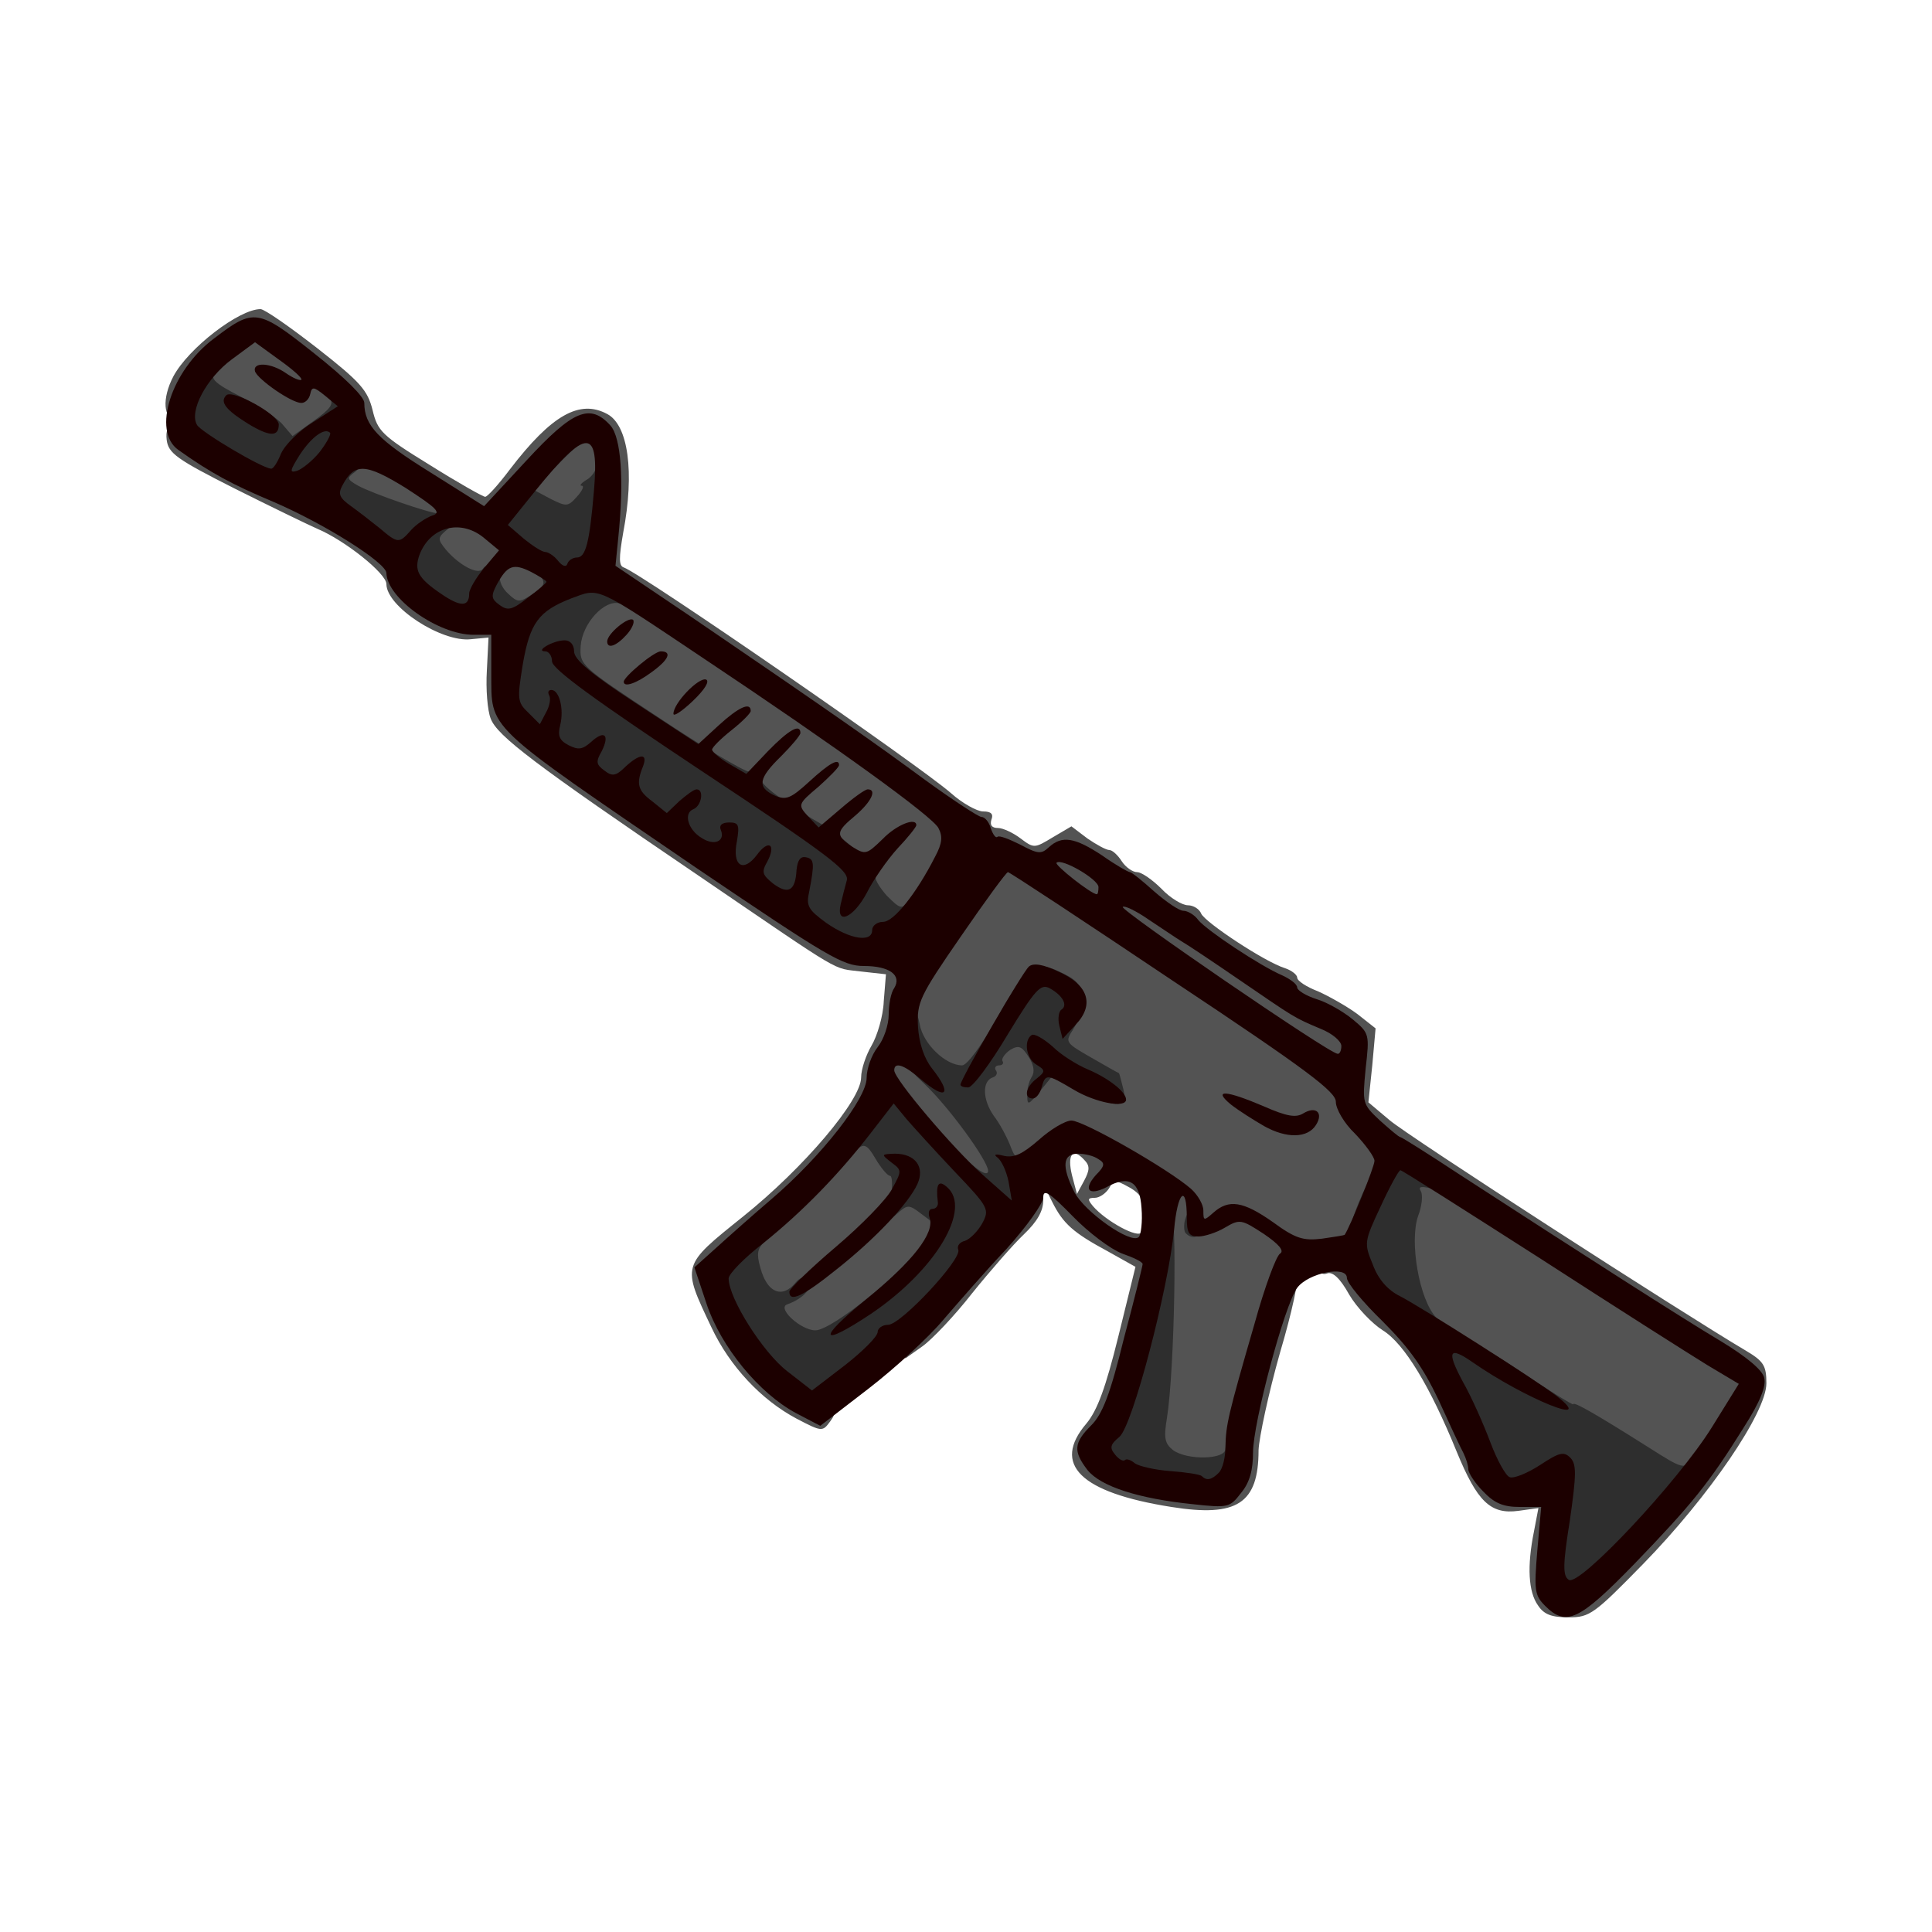 <?xml version="1.0" encoding="utf-8"?>
<!DOCTYPE svg PUBLIC "-//W3C//DTD SVG 1.0//EN" "http://www.w3.org/TR/2001/REC-SVG-20010904/DTD/svg10.dtd">
<svg version="1.0" xmlns="http://www.w3.org/2000/svg" width="50px" height="50px" viewBox="0 0 350 350" preserveAspectRatio="xMidYMid meet">
 <g fill="#535353">
  <path d="M278.6 290.8 c-1.7 -2.4 -2 -7 -0.7 -13.4 l0.8 -4.2 -3.6 0.5 c-5.1 0.7 -7.5 -1.7 -11.2 -10.7 -4.8 -11.8 -9.5 -19.6 -13.4 -22 -1.9 -1.2 -4.7 -4.1 -6.1 -6.5 -1.6 -2.9 -3 -4.2 -4 -3.8 -0.8 0.3 -1.4 -0.1 -1.4 -1.1 0 -0.9 -0.5 -1.6 -1.1 -1.6 -1.5 0 -4.1 2.8 -3 3.2 0.5 0.2 -0.8 6.4 -3 13.8 -2.1 7.4 -3.8 15.4 -3.9 17.7 0 9.7 -3.9 12.2 -15.8 10.3 -16.5 -2.6 -21.7 -7.7 -15.4 -15.1 2 -2.4 3.5 -6.5 5.8 -15.8 l3.1 -12.6 -5 -2.8 c-6.3 -3.4 -8.1 -5 -10.1 -9 l-1.6 -3.2 0 2.9 c0 2 -1.1 3.9 -3.5 6.2 -1.9 1.8 -6.1 6.6 -9.4 10.7 -3.2 4.1 -7.3 8.4 -9 9.6 l-3.1 2.2 0 -2.6 c0 -3.3 12.3 -18.5 15.1 -18.5 1 0 1.9 -0.7 1.9 -1.5 0 -2.2 4.1 -7.5 5.7 -7.5 0.7 0 1.3 -0.7 1.3 -1.5 0 -0.8 0.5 -1.5 1 -1.5 0.6 0 1 -0.5 1 -1.2 0 -0.9 -0.3 -0.9 -1.2 0 -0.7 0.7 -2.5 1.2 -4 1.2 -1.8 0 -2.8 0.5 -2.8 1.5 0 2 -5.4 2 -8.5 -0.1 -1.4 -0.9 -4.8 -4.5 -7.6 -8.1 -4.6 -5.6 -5.3 -6.2 -6.4 -4.7 -1 1.4 -0.9 2 0.4 3.4 3.6 3.8 5.1 6.1 5.1 7.8 0 0.9 1.5 2.4 3.3 3.3 2.6 1.3 3.3 2.2 3.5 5.3 0.4 5.1 -2.3 9.1 -11.2 16.5 -7.1 5.8 -7.7 6.1 -12.9 6.1 -5.7 0 -8.7 -1.9 -8.7 -5.3 0 -0.9 -0.7 -1.7 -1.5 -1.7 -0.9 0 -2 -1.7 -2.7 -4.5 -1.1 -4 -1.3 -4.3 -2.9 -2.9 -1.4 1.3 -1.5 1.9 -0.2 5.8 1.8 5.5 9.2 13.9 15.3 17.4 4.5 2.6 4.7 2.9 3.4 4.7 -1.4 1.9 -1.5 1.9 -6.1 -0.5 -6.4 -3.4 -12.1 -9.5 -15.4 -16.5 -5.4 -11.4 -5.5 -11.1 5.7 -20.1 11.1 -8.9 21.4 -21.1 21.4 -25.2 0 -1.5 0.9 -4.1 1.9 -5.8 1 -1.7 2.1 -5.3 2.2 -8 l0.4 -4.9 -4.5 -0.5 c-5.4 -0.7 -2.5 1 -29.5 -17.4 -29.9 -20.3 -36.4 -25.3 -37.6 -28.4 -0.6 -1.5 -0.9 -5.4 -0.7 -8.7 l0.3 -6 -3.2 0.3 c-5.3 0.6 -15.3 -5.9 -15.3 -10 0 -1.9 -7.5 -7.9 -12.5 -10 -1.6 -0.7 -8.4 -4 -15 -7.3 -10.5 -5.3 -12 -6.4 -12.3 -8.8 -0.4 -3.3 1.6 -3.6 5.6 -0.9 1.5 1 4.1 2.7 5.7 3.8 1.7 1.1 6.6 3.5 11 5.4 9.3 3.9 20.4 10.9 20.5 12.8 0.1 4.2 9.3 11.2 14.9 11.2 2.2 0 2.2 0 0.4 -2.4 -1 -1.3 -3 -2.7 -4.5 -3 -3.3 -0.7 -7.8 -5.4 -7.8 -8.3 0 -1.7 -1 -2.5 -5.2 -3.9 -9.3 -3 -10.8 -4.1 -10.8 -7.8 0 -2.3 0.7 -3.8 2.1 -4.7 1.4 -1 1.8 -2 1.3 -3.2 -0.6 -1.6 -0.9 -1.6 -4 0.8 -4 3.1 -8.8 3.3 -11.2 0.4 -0.9 -1.1 -4.3 -3.4 -7.5 -5 -5.7 -2.9 -5.9 -3 -6.4 -1 -0.3 1.2 -1.4 2.1 -2.4 2.1 -2.3 0 -2.6 -3.8 -0.5 -7.8 2.7 -5.1 11.9 -12.2 15.8 -12.2 0.7 0 5.3 3.2 10.3 7.1 7.8 6.1 9.1 7.6 10 11.2 0.9 3.8 1.7 4.6 10.3 9.9 5.1 3.2 9.7 5.8 10.1 5.8 0.4 0 2.4 -2.2 4.5 -5 7.5 -9.8 12.6 -12.7 17.6 -10 3.8 2 5 10.5 2.9 21.5 -0.8 4.6 -0.8 6 0.1 6.3 3.2 1.1 53.6 35.9 59.3 40.9 2 1.8 4.7 3.3 5.8 3.3 1.5 0 1.9 0.5 1.5 1.5 -0.3 1 0.1 1.5 1.2 1.5 0.9 0 2.8 0.9 4.1 1.9 2.4 1.8 2.5 1.8 5.8 -0.2 l3.4 -2 2.9 2.2 c1.6 1.1 3.4 2.1 4 2.1 0.5 0 1.5 0.9 2.2 2 0.7 1.1 2 2 2.8 2 0.8 0 2.8 1.4 4.4 3 1.6 1.7 3.8 3 4.8 3 1 0 2.1 0.7 2.4 1.5 0.7 1.6 11.6 8.8 15.2 9.9 1.2 0.4 2.2 1.2 2.2 1.7 0 0.6 1.7 1.7 3.8 2.5 2 0.9 5.2 2.7 7.1 4.1 l3.3 2.6 -0.6 6.7 -0.7 6.7 3.8 3.2 c3.2 2.8 53.1 35 64.6 41.8 3.2 1.9 3.7 2.7 3.7 5.9 0 5.3 -10.4 20.5 -22.3 32.7 -8.9 9.1 -9.7 9.7 -13.5 9.7 -3.1 0 -4.5 -0.5 -5.6 -2.2z m15.4 -11.3 l9.3 -9.5 -4.9 -3.2 c-8.2 -5.2 -14.4 -8.8 -15.4 -8.8 -0.4 0 -5.5 -3.1 -11.2 -6.9 -5.6 -3.8 -10.4 -6.8 -10.6 -6.6 -0.3 0.2 4.6 11.5 6.9 15.7 0.5 1 0.9 2.3 0.9 3 0 2.2 5.3 6.8 7.9 6.8 4.7 0 5.3 1.1 5 9.1 -0.3 7.1 0.3 9.9 2 9.9 0.4 0 4.9 -4.3 10.1 -9.5z m-77.6 -12.5 c-3.2 -0.3 -6.5 -0.9 -7.3 -1.4 -1.4 -0.9 -1.3 -7 0.4 -26.6 0.4 -4.4 -0.2 -2.8 -2.9 7.3 -2.5 9.6 -4 13.3 -5.6 14.4 -2 1.4 -2 1.6 -0.4 3.4 2.9 3.2 17.6 6.5 20.3 4.5 1.1 -0.8 0 -1.2 -4.5 -1.6z m37 -38.2 c-0.3 -4.6 -0.1 -10.4 0.4 -13 0.7 -3.7 0.6 -4.8 -0.4 -5.2 -1 -0.4 -1.4 0.2 -1.4 1.8 0 1.3 -1.1 4.8 -2.5 7.8 -1.4 2.9 -2.5 6.2 -2.5 7.3 0 1.8 5.4 9.5 6.6 9.5 0.2 0 0.2 -3.7 -0.2 -8.2z m-43.4 -6.8 c0 -2 -0.5 -3 -1.5 -3 -0.8 0 -1.5 -0.6 -1.5 -1.3 0 -0.8 -1.2 -2 -2.6 -2.7 -2.3 -1.3 -2.7 -1.2 -3.5 0.3 -0.6 0.9 -1.7 1.7 -2.6 1.7 -1.3 0 -1.3 0.3 -0.3 1.5 2.3 2.7 8.3 6 8.8 4.7 0.5 -1.7 2.2 -1.5 2.2 0.3 0 0.8 0.2 1.5 0.5 1.5 0.3 0 0.5 -1.3 0.5 -3z m-13.6 -11.9 c-2.1 -2.3 -3.1 -0.9 -2.2 2.8 l0.9 3.4 1.3 -2.4 c1 -1.9 1.1 -2.7 0 -3.8z m-4.4 -27.6 c0.9 -1.1 0.7 -1.6 -0.9 -2.4 -2.7 -1.5 -2.9 -1.5 -4.6 1.9 -1.9 3.6 -1.9 4 0 4 0.9 0 1.9 0.8 2.2 1.7 0.5 1.4 0.8 1.2 1.4 -1.1 0.4 -1.5 1.3 -3.3 1.9 -4.1z m-18.5 -19.2 c3.1 -4.6 5.2 -8.3 4.7 -8.3 -0.5 0 -1.2 -0.9 -1.5 -2 -0.7 -2.7 -2.7 -2.5 -2.7 0.3 0 1.2 -1.7 5 -3.7 8.5 -3.3 5.5 -4 6.2 -6.8 6.2 -3.6 0 -8.5 -4.4 -8.5 -7.6 0 -1.1 -1.3 -2.7 -3 -3.7 -1.6 -1 -3 -2.2 -3 -2.8 0 -0.5 -0.9 -0.9 -1.9 -0.9 -1.1 0 -2.8 -1.1 -3.9 -2.5 -1.1 -1.4 -2.6 -2.5 -3.3 -2.5 -1.8 -0.1 -4.9 -2.4 -4.9 -3.7 0 -0.6 -1.2 -1.3 -2.7 -1.6 -1.6 -0.3 -3.8 -1.5 -5 -2.6 -1.2 -1.2 -2.5 -2.1 -2.8 -2.1 -0.4 0 -5.6 -3.3 -11.6 -7.2 l-10.8 -7.3 -0.1 -6.3 c0 -5.5 0.3 -6.6 2.6 -8.7 1.5 -1.4 3.4 -2.5 4.3 -2.5 1.3 0 1.4 -0.2 0.2 -0.9 -1.1 -0.7 -1.3 -2.3 -0.8 -7.2 0.7 -6 0.6 -6.1 -1.1 -4.6 -2.3 2.1 -6.4 2.2 -10.3 0.1 -4 -2 -6.2 -0.5 -4.5 3.1 0.6 1.4 1.7 2.5 2.4 2.5 0.7 0 2.6 0.7 4.2 1.5 2.4 1.3 3 2.2 3 5 0 3.9 -2.8 6.5 -7.2 6.5 -2.8 0 -2.8 0 -2.8 6.8 0.1 10.6 -1.8 8.8 37.4 35.6 23.6 16 26.3 17.6 30.2 17.6 2.4 0 4.6 0.5 5 1.1 0.8 1.4 1.7 0.4 8.9 -9.8z"/>
 </g>
 <g fill="#2e2e2e">
  <path d="M281.3 289.3 c-1.6 -0.6 -1.7 -7 -0.3 -14.3 1.1 -5.6 0.7 -7.1 -1.2 -5.2 -0.7 0.7 -3.1 1.2 -5.5 1.2 -4 0 -4.4 -0.2 -5.9 -3.7 -0.9 -2.1 -3.4 -7.5 -5.5 -12 -2.2 -4.4 -3.9 -9.3 -3.9 -10.7 0 -2.3 0.4 -2.6 3.4 -2.6 2.5 0 5.9 1.7 13 6.4 5.3 3.6 9.6 6.2 9.6 6 0 -0.6 4.3 1.9 13.8 7.9 6 3.8 6.3 3.9 7.7 2.1 1.3 -1.8 1.4 -1.6 1.5 1.6 0 3.1 -1.2 4.8 -9.6 13.8 -8.3 8.9 -10 10.2 -12.7 10.1 -1.8 0 -3.8 -0.3 -4.4 -0.6z"/>
  <path d="M208.2 269.5 c-4 -0.7 -7.9 -1.9 -8.7 -2.5 -2.2 -1.8 -1.9 -7.8 0.4 -9.8 1.9 -1.7 9.1 -27.6 9.1 -32.9 0 -1.3 0.5 -2.3 1 -2.3 0.6 0 1 -0.7 1 -1.5 0 -0.8 0.5 -1.5 1.1 -1.5 1.2 0 0.7 29.2 -0.7 37.9 -0.6 3.6 -0.4 4.6 1.1 5.8 2.6 1.9 9.5 1.7 9.5 -0.2 0 -0.8 0.7 -1.5 1.5 -1.5 1.9 0 2.1 7 0.3 8.8 -1.5 1.5 -6.2 1.4 -15.6 -0.3z"/>
  <path d="M139.6 251.4 c-8.6 -6.5 -13.6 -21.4 -8.8 -25.7 1 -1 3.3 -1.7 5.2 -1.7 2.7 0 3.1 0.2 2 1.5 -0.9 1.1 -0.9 2.2 0 5 1.3 3.8 3.8 4.6 6 2 1 -1.2 1.6 -1.3 2.4 -0.5 1.1 1.1 -0.9 3.3 -3.8 4.3 -1.9 0.7 2.5 4.7 5.1 4.7 3.1 0 16.4 -10.9 19.5 -15.8 l2.1 -3.5 -2.4 -1.8 c-2.2 -1.7 -2.5 -1.7 -4.3 -0.1 -1.8 1.6 -1.9 1.6 -1.2 -2.5 0.3 -2.4 0.3 -4.3 -0.2 -4.3 -0.4 0 -1.6 -1.4 -2.6 -3.1 -1.4 -2.4 -2 -2.8 -3.2 -1.8 -2.4 2 -1.7 -4 0.9 -7.8 3.6 -5.3 6.5 -4.6 12.6 3.1 4.9 6.1 10.1 10.6 10.1 8.7 0 -1.8 -7.2 -11.7 -11.6 -15.8 -4.1 -3.9 -4.4 -4.6 -4.4 -9.3 0 -6.1 2.5 -7.1 3.6 -1.5 0.6 3.6 4.7 7.5 7.7 7.5 0.9 0 3.6 -3.7 6.4 -8.7 5.3 -9.6 6.9 -10.6 12.2 -7.8 2.4 1.2 3.1 2.2 3.1 4.6 0 1.6 -0.7 4 -1.6 5.4 -1.5 2.3 -1.4 2.4 3.3 5.1 2.6 1.5 4.9 2.8 5 2.8 0.1 0.1 0.4 1.3 0.8 2.9 0.9 3.5 -1.1 3.6 -8 0.3 l-5 -2.5 -2.2 2.7 c-2 2.4 -2.2 2.5 -2.2 0.7 -0.1 -1.1 0.3 -2.6 0.8 -3.4 0.6 -0.9 0.4 -2.2 -0.6 -3.7 -1.2 -1.9 -1.8 -2.1 -3.3 -1.2 -1 0.7 -1.6 1.6 -1.4 2 0.3 0.4 0 0.8 -0.6 0.8 -0.6 0 -0.9 0.4 -0.6 0.9 0.4 0.5 0.1 1.1 -0.6 1.3 -1.9 0.7 -1.8 4 0.2 6.9 1.1 1.4 2.4 3.9 3 5.4 0.9 2.4 1.2 2.5 2.7 1.4 1.5 -1.3 1.6 -1 1 2.6 -0.4 2.2 -0.7 5 -0.7 6.3 0 1.5 -0.6 2.2 -2 2.2 -1.3 0 -2 0.7 -2 1.9 0 1 -1.1 3 -2.5 4.5 -1.4 1.5 -2.5 3.1 -2.5 3.5 0 1.8 -11.3 13.1 -13.1 13.1 -1 0 -1.9 0.6 -1.9 1.3 0 0.8 -2.7 3.5 -6 6 -7.4 5.8 -10.1 6 -16.4 1.1z"/>
  <path d="M254.5 240 c-0.4 -0.6 -2.1 -1.7 -3.9 -2.4 -2.6 -1.1 -3.8 -2.5 -5.1 -6 -2.1 -5.4 -1.7 -8.9 2 -16.8 2.5 -5.5 2.8 -5.8 6.3 -5.8 4.4 0.1 7.2 1.9 7.2 4.8 0 1.6 -0.5 1.9 -2.2 1.4 -1.4 -0.3 -1.9 -0.2 -1.4 0.6 0.4 0.7 0.2 2.7 -0.5 4.5 -1.6 4.6 0.2 15.2 3.3 18.4 l2.1 2.3 -3.6 0 c-2 0 -3.9 -0.5 -4.2 -1z"/>
  <path d="M214.8 223.4 c-0.3 -0.3 -0.4 -1.4 -0.1 -2.5 0.8 -2.8 3.3 -2.4 3.3 0.6 0 2.3 -1.8 3.4 -3.2 1.9z"/>
  <path d="M146.8 170.2 c-2.1 -1.5 -3.7 -3.3 -3.8 -3.9 0 -0.7 -0.8 -1.3 -1.9 -1.3 -1 0 -3 -1.1 -4.5 -2.5 -1.5 -1.4 -3.4 -2.5 -4.2 -2.5 -0.9 0 -1.8 -0.9 -2.1 -2 -0.3 -1.2 -1.4 -2 -2.7 -2 -2.5 -0.1 -5 -1.8 -5.9 -4.2 -0.3 -1 -1.6 -1.8 -2.7 -1.8 -1.2 0 -3.5 -1.3 -5 -2.9 -1.6 -1.6 -4.1 -3.2 -5.6 -3.5 -1.4 -0.4 -2.8 -1.5 -3.1 -2.5 -0.3 -1.1 -1.7 -2.1 -3.5 -2.5 -1.8 -0.4 -3.2 -1.4 -3.5 -2.6 -0.3 -1.1 -1.3 -2 -2.3 -2 -0.9 0 -2.5 -0.9 -3.5 -2 -1.5 -1.7 -1.7 -3.2 -1.2 -9.9 0.6 -8.8 0.4 -9.1 -7.2 -9.1 -6 0 -12.1 -5 -12.1 -9.9 0 -1.3 -0.6 -2.1 -1.6 -2.1 -0.9 0 -2.9 -1 -4.4 -2.3 -1.6 -1.2 -4 -3 -5.4 -4 -1.5 -1 -2.6 -2.8 -2.6 -4 0 -2 -0.5 -2.2 -5.8 -2.3 -5.6 -0.1 -14 -3.3 -18.4 -7.2 -2.1 -1.7 -2.4 -7.3 -0.7 -12.1 0.9 -2.5 1.6 -3.1 4.1 -3.1 2.5 0 2.8 0.2 1.8 1.4 -1 1.2 -0.2 2 4.7 4.5 3.2 1.6 6.6 3.9 7.5 5 l1.8 2.1 3.9 -2.8 c2.8 -2 3.6 -3 2.9 -3.9 -0.8 -1 -0.5 -1.3 1.1 -1.3 1.7 0 2.1 0.6 2.1 3.5 0 2.4 0.5 3.5 1.5 3.5 2.1 0 2 5.9 -0.2 7.5 -1.5 1.1 -1.5 1.3 0.6 2.5 2.8 1.5 13 5 14.5 5 0.6 0 -0.9 -1.4 -3.4 -3.1 -3.1 -2.1 -3.7 -2.8 -2 -2.3 5.3 1.5 7 2.4 7 3.8 0 0.8 0.6 1.7 1.3 1.9 0.8 0.4 0.5 1.1 -1 2.4 -2.1 1.7 -2.1 1.9 -0.5 3.9 2.4 2.8 5.9 4.7 6.7 3.4 0.8 -1.3 3.7 0 3.1 1.5 -0.2 0.7 0.4 2.1 1.4 3 1.8 1.7 2.1 1.7 4.5 0.1 2.1 -1.4 2.4 -2 1.4 -3.2 -0.6 -0.8 -1.7 -1.4 -2.3 -1.4 -2.4 -0.1 -6.6 -4.9 -6.6 -7.6 0 -3.9 4 -9.4 6.8 -9.4 1.8 0 2.2 -0.6 2.2 -3 0 -2.8 0.2 -3 3.8 -3 3.1 0.1 3.5 0.3 2.2 1.3 -0.8 0.7 -2.8 2.7 -4.4 4.4 l-2.8 3.1 3 1.6 c2.8 1.4 3.1 1.4 4.7 -0.4 1 -1.1 1.4 -2 0.9 -2 -0.5 0 -0.1 -0.5 0.9 -1.1 0.9 -0.5 1.7 -1.7 1.7 -2.4 0 -0.8 0.7 -1.5 1.6 -1.5 1.5 0 1.6 1 1 8.3 -0.3 4.5 -0.9 9.2 -1.2 10.3 -0.4 1.7 0 2.3 2 2.8 1.9 0.5 2.6 1.3 2.6 3 0 1.8 -0.4 2.3 -1.8 1.9 -2.7 -0.7 -6.7 3.6 -7 7.7 -0.2 3.5 -0.1 3.6 14 12.9 7.8 5.2 15.3 9.7 16.5 9.9 1.3 0.2 2.3 0.9 2.3 1.6 0 1 5.2 4.7 11.5 8.3 3.6 2.1 9.9 8.2 9.2 9 -0.4 0.3 0.5 1.9 1.9 3.5 2.5 2.5 2.8 2.6 4 1 0.8 -1 1.3 -1.2 1.4 -0.4 0 0.6 0.9 1.2 2 1.2 1.7 0 2 -0.7 2 -4 0 -2.2 0.5 -4 1 -4 0.6 0 1 -0.9 1 -2 0 -1.7 0.7 -2 4 -2 3.9 0 4 0.1 4 3.4 0 1.9 -0.7 4.1 -1.5 5 -0.8 0.8 -1.5 1.9 -1.5 2.5 0 0.6 -1.1 1.1 -2.5 1.1 -2.2 0 -2.5 0.4 -2.5 3.6 l0 3.7 -5.5 -0.7 c-4.5 -0.5 -5.5 -0.3 -5.5 0.9 0 2.8 -9.8 1.8 -14.2 -1.3z"/>
 </g>
 <g fill="#1c0000">
  <desc>cursor-land.com</desc><path d="M279.9 290.9 c-1.9 -1.9 -2 -2.8 -1.4 -10 l0.7 -7.9 -3.9 0 c-3 0 -4.6 -0.7 -6.6 -2.8 -1.5 -1.5 -2.7 -3.4 -2.7 -4 0 -0.7 -0.4 -2 -0.9 -3 -0.5 -0.9 -2.5 -5.2 -4.5 -9.6 -2.8 -5.9 -5.3 -9.4 -10.1 -14.2 -3.6 -3.5 -6.5 -7 -6.5 -7.9 0 -2.3 -7 -0.9 -9 1.8 -2.3 3.1 -8 24.5 -8 29.8 0 3.2 -0.6 5.5 -2.2 7.4 -2 2.6 -2.3 2.7 -8.7 2 -9.8 -1 -16.7 -3.2 -19.1 -6.2 -2.6 -3.4 -2.5 -4.9 0.7 -8.1 2 -2 3.4 -5.5 5.9 -15.7 1.9 -7.1 3.4 -13.2 3.4 -13.5 0 -0.4 -1.7 -1.2 -3.7 -1.9 -2.1 -0.8 -6.1 -3.8 -9 -6.8 -4.1 -4.2 -5.3 -5 -5.3 -3.4 0 1.1 -3 5.3 -6.7 9.4 -3.8 4 -8.9 9.9 -11.5 12.9 -2.6 3.1 -8.7 8.7 -13.5 12.4 l-8.7 6.7 -4.4 -2.3 c-6.7 -3.6 -13.6 -12 -16.2 -19.8 l-2.2 -6.6 3.9 -3.5 c2.2 -2 6.7 -6 10.1 -8.9 9 -7.7 17.2 -18.2 17.2 -21.9 0 -1.7 0.9 -4.2 2 -5.6 1.1 -1.4 2 -4 2 -5.9 0 -1.8 0.4 -4 1 -4.8 1.4 -2.3 -0.8 -4 -5.5 -4 -3.8 0 -6.6 -1.7 -30.1 -17.6 -39.2 -26.8 -37.3 -25 -37.4 -35.6 l0 -6.8 -3.2 0 c-6.4 0 -15.7 -6.6 -15.8 -11.2 -0.1 -1.9 -11.2 -8.9 -20.5 -12.9 -7.4 -3.1 -11.3 -5.2 -17.2 -9.4 -4.8 -3.4 -1.3 -14.4 6.5 -20.2 7.2 -5.5 7.9 -5.4 18.1 2.7 5.7 4.5 9.1 7.9 9.1 9 0 4.1 2.5 6.7 12 12.6 l9.7 6.1 7.7 -8.3 c8.4 -9.1 11.5 -10.4 15.2 -6.3 1.9 2.2 2.5 9.7 1.4 20.4 l-0.5 5 13.5 9.1 c26.4 18 33.5 23 42.6 29.7 5.1 3.7 9.7 6.7 10.2 6.7 0.6 0 1.4 0.9 1.7 2.1 0.4 1.1 0.9 1.8 1.2 1.5 0.3 -0.3 2.1 0.4 4.1 1.4 3.2 1.7 3.8 1.8 5.2 0.5 2.4 -2.2 4.7 -1.8 9.7 1.5 2.4 1.7 4.7 3 5 3 0.3 0 2.3 1.6 4.4 3.5 2.2 1.9 4.5 3.5 5.3 3.5 0.7 0 2 0.7 2.7 1.7 1.6 1.9 11.2 8.3 15.2 10 1.5 0.7 2.7 1.6 2.7 2.2 0 0.5 1.6 1.5 3.5 2.1 2 0.6 4.9 2.3 6.6 3.7 3 2.5 3 2.7 2.3 8.9 -0.6 6.3 -0.6 6.4 2.6 9.4 1.8 1.6 3.4 3 3.7 3 0.2 0 5 3 10.6 6.7 22.5 14.6 40.6 26.2 47.5 30.3 4.6 2.8 7.5 5.2 7.8 6.6 0.4 1.5 -0.7 4.3 -3.7 9 -6.3 10.1 -9.3 13.8 -19.8 24.7 -10.1 10.4 -12.4 11.4 -16.2 7.6z m30.2 -32.3 l4.9 -7.9 -5.7 -3.4 c-3.1 -1.9 -16.8 -10.6 -30.4 -19.4 -13.6 -8.7 -24.9 -15.9 -25.2 -15.9 -0.3 0 -1.9 2.9 -3.6 6.6 -3 6.4 -3 6.6 -1.4 10.5 1 2.7 2.7 4.6 4.9 5.7 3.9 2 24.8 15.3 28.4 18.1 7.4 5.8 -5.7 0.5 -15.2 -6.1 -4.3 -3 -4.8 -2.1 -1.8 3.5 1.6 2.8 3.8 7.8 5 11 1.2 3.2 2.8 6.1 3.5 6.3 0.7 0.3 3.2 -0.7 5.5 -2.2 3.5 -2.3 4.3 -2.5 5.5 -1.3 1.1 1.2 1.1 2.9 -0.1 11.3 -1.3 8.1 -1.3 10.1 -0.2 10.8 1.9 1.3 19.8 -17.8 25.9 -27.6z m-89.3 8.2 c0.7 -0.7 1.2 -2.8 1.2 -4.7 0.1 -4 0.4 -5.5 5.3 -22.4 1.8 -6.5 3.9 -12.2 4.6 -12.6 0.8 -0.5 -0.2 -1.7 -3 -3.6 -4 -2.6 -4.3 -2.7 -7 -1.1 -1.5 0.9 -3.7 1.6 -4.8 1.6 -1.7 0 -2.1 -0.6 -2.1 -3.4 0 -6.3 -1.7 -4.7 -2.3 2.2 -1.1 10.9 -7.5 35.4 -9.9 37.5 -1.7 1.4 -1.8 2 -0.8 3.2 0.7 0.9 1.5 1.3 1.8 1 0.3 -0.3 1.1 0 1.8 0.6 0.7 0.5 3.6 1.2 6.4 1.4 2.8 0.2 5.4 0.6 5.7 0.9 0.9 0.9 1.8 0.7 3.1 -0.6z m-61.8 -25.5 c0 -0.7 0.9 -1.3 1.9 -1.3 2.3 0 13.4 -11.9 12.7 -13.6 -0.3 -0.7 0.3 -1.4 1.2 -1.6 0.9 -0.3 2.3 -1.7 3.1 -3.1 1.4 -2.6 1.3 -2.9 -5 -9.5 -3.5 -3.7 -7.4 -8 -8.7 -9.5 l-2.3 -2.8 -4.1 5.3 c-5.8 7.5 -12.3 14.2 -19.5 20 -3.5 2.7 -6.3 5.6 -6.3 6.4 0 3.6 6.2 13.4 10.6 16.8 l4.5 3.5 6 -4.6 c3.2 -2.5 5.9 -5.2 5.9 -6z m47.8 -22.4 c-0.3 -4.9 -2.3 -6.1 -6.4 -3.8 -3.2 1.6 -4.2 0.4 -1.9 -2.2 1.7 -1.7 1.7 -2.2 0.5 -2.9 -0.8 -0.6 -2.5 -1 -3.7 -1 -2.8 0 -3 2.3 -0.7 6.9 1.8 3.6 10.3 9.6 11.7 8.2 0.4 -0.4 0.7 -2.8 0.5 -5.2z m36.8 4.8 c1 -1.5 5.4 -12.3 5.4 -13.4 0 -0.7 -1.6 -2.9 -3.5 -4.9 -2 -1.9 -3.5 -4.5 -3.5 -5.8 0 -1.8 -5.1 -5.7 -29.5 -21.9 -16.1 -10.8 -29.6 -19.7 -29.9 -19.7 -0.3 0 -4.1 5.2 -8.5 11.6 -7.6 11 -8 12 -7.8 16.4 0.2 3 1.1 5.7 2.5 7.5 3.8 4.8 2.7 6 -2 2 -3 -2.6 -4.8 -3.2 -4.8 -1.6 0 1.6 10.7 14.2 16 18.9 l5.3 4.7 -0.6 -3.5 c-0.4 -1.9 -1.3 -3.8 -2 -4.3 -0.8 -0.6 -0.3 -0.7 1.2 -0.3 1.9 0.4 3.4 -0.4 6.3 -2.9 2.1 -1.9 4.8 -3.5 5.9 -3.5 2.2 0 17.6 8.8 21.7 12.4 1.2 1.1 2.2 2.8 2.2 3.9 0 1.9 0.1 1.9 1.8 0.4 2.8 -2.5 5.4 -2.1 10.8 1.7 4.1 3 5.5 3.4 8.9 3 2.1 -0.3 4 -0.6 4.1 -0.7z m-0.6 -34.2 c0 -0.9 -1.7 -2.3 -3.7 -3.1 -5 -2.1 -4.7 -2 -14.8 -8.9 -4.8 -3.3 -9.6 -6.5 -10.5 -7 -1 -0.6 -3.6 -2.4 -5.9 -3.9 -2.3 -1.6 -4.4 -2.6 -4.7 -2.3 -0.6 0.5 37.3 26.5 38.9 26.6 0.4 0.1 0.7 -0.6 0.7 -1.4z m-85 -21 c0 -0.8 0.9 -1.5 2 -1.5 1.9 0 6 -5.1 9.4 -11.8 1.3 -2.4 1.4 -3.7 0.6 -5.2 -1.1 -2.1 -18.2 -14.5 -42.5 -30.7 -20 -13.4 -18.8 -12.8 -24 -10.9 -5.9 2.3 -7.5 4.4 -8.8 12 -1 6.2 -1 6.8 1 8.7 l2.1 2.1 1.1 -2.1 c0.7 -1.2 0.9 -2.6 0.6 -3.1 -0.3 -0.6 -0.2 -1 0.4 -1 1.4 0 2.3 3.4 1.6 6.3 -0.5 2 -0.2 2.8 1.5 3.7 1.8 0.9 2.5 0.8 4.1 -0.6 2.4 -2.2 3.4 -1.3 1.9 1.7 -1.1 1.9 -1 2.4 0.5 3.5 1.4 1.1 2.1 1 3.8 -0.7 2.6 -2.4 4.1 -2.5 3.2 -0.1 -1.3 3.2 -1 4.4 1.7 6.4 l2.6 2.1 2.3 -2.2 c1.3 -1.1 2.6 -2.1 3.1 -2.1 1.4 0 0.9 3 -0.6 3.6 -1.8 0.7 -1 3.7 1.5 5.2 2.3 1.5 4.3 0.6 3.5 -1.4 -0.4 -0.9 0.2 -1.4 1.5 -1.4 1.7 0 1.9 0.4 1.4 3.4 -0.9 4.4 1.1 5.8 3.6 2.5 2.1 -2.9 3.6 -2 1.9 1.2 -1.1 1.9 -0.9 2.4 1.1 4 2.7 2 4 1.3 4.2 -2.5 0.2 -1.8 0.7 -2.5 1.7 -2.3 1.5 0.3 1.6 1 0.6 6.2 -0.6 2.6 -0.2 3.3 3.1 5.7 4.3 3 8.3 3.6 8.3 1.3z m41 -7.8 c0 -1.4 -6.7 -5.3 -7.6 -4.4 -0.4 0.4 6.3 5.7 7.3 5.7 0.2 0 0.3 -0.6 0.3 -1.3z m-100 -55.3 c0 -0.2 -1.3 -1 -2.8 -1.8 -3.2 -1.6 -4.3 -1.2 -6.2 2.3 -1.1 2.1 -1 2.6 0.5 3.7 1.5 1.1 2.3 0.9 5.1 -1.3 1.9 -1.4 3.4 -2.7 3.4 -2.9z m-14 2.1 c0 -0.7 1.2 -2.8 2.7 -4.6 l2.7 -3.2 -2.9 -2.4 c-4.2 -3.3 -9.6 -1.8 -11.5 3.2 -1 2.8 -0.3 4.2 3.8 7 3.6 2.5 5.2 2.5 5.2 0z m19.5 -6.5 c1.6 0 2.3 -2.6 3.1 -12.1 1 -11.5 -1.3 -11.5 -10.6 0 l-5 6.2 2.9 2.5 c1.6 1.3 3.3 2.4 3.9 2.4 0.5 0 1.6 0.7 2.3 1.6 0.8 1 1.5 1.2 1.7 0.5 0.2 -0.6 1 -1.1 1.7 -1.1z m-30 -5 c1 -1.1 2.7 -2.2 3.8 -2.6 1.7 -0.5 0.9 -1.3 -4.8 -5 -7.3 -4.5 -9.3 -4.6 -11.5 -0.4 -0.8 1.5 -0.5 2.2 1.6 3.7 1.4 1 3.7 2.8 5.2 4 3.3 2.8 3.5 2.8 5.7 0.3z m-16.6 -14.1 c1.3 -1.7 2.1 -3.2 1.9 -3.5 -1 -1 -3.4 0.8 -5.5 4 -1.8 2.9 -1.9 3.3 -0.5 2.9 0.9 -0.3 2.8 -1.8 4.1 -3.4z m-7 0.3 c0.7 -1.6 3.3 -4.2 5.8 -5.7 l4.5 -2.9 -2.3 -1.9 c-2.1 -1.7 -2.4 -1.7 -2.7 -0.3 -0.2 0.9 -0.9 1.6 -1.6 1.6 -1.8 0 -7.8 -4.2 -8.4 -5.7 -0.5 -1.8 2.9 -1.6 5.6 0.3 1.3 0.9 2.5 1.4 2.8 1.2 0.2 -0.3 -1.6 -1.9 -4 -3.6 l-4.4 -3.2 -4.2 3.1 c-4.6 3.4 -7.8 9.4 -6.3 11.9 0.8 1.3 11.7 7.8 13.4 7.9 0.4 0.1 1.2 -1.2 1.8 -2.7z"/>
  <path d="M156.9 235.4 c8.5 -6.9 12.5 -12.1 11.5 -14.8 -0.3 -0.9 -0.1 -1.6 0.5 -1.6 0.7 0 1.1 -0.6 1 -1.2 -0.4 -3.3 0.1 -4.1 1.6 -2.8 4.7 3.9 -2 15.1 -13.7 23 -9.3 6.2 -9.9 4.7 -0.9 -2.6z"/>
  <path d="M143 234 c0 -0.5 3.8 -4.2 8.4 -8.1 4.6 -3.9 9.2 -8.6 10.2 -10.5 1.8 -3.3 1.8 -3.4 -0.1 -4.8 -1.9 -1.5 -1.9 -1.5 0.6 -1.6 3.7 0 5.5 2.4 4.1 5.5 -1.6 3.5 -7.6 9.9 -14.7 15.5 -6.1 4.9 -8.5 6 -8.5 4z"/>
  <path d="M229 204 c-1.9 -1.1 -4.6 -2.8 -6 -3.9 -3.4 -2.8 -0.9 -2.6 5.9 0.3 4.3 1.9 5.9 2.1 7.2 1.3 2.3 -1.4 3.7 -0.1 2.3 2.1 -1.5 2.4 -5.3 2.5 -9.4 0.2z"/>
  <path d="M194.5 197.4 c-4.9 -2.9 -5.1 -2.9 -5.8 -0.4 -0.3 1.1 -1 2 -1.6 2 -1.7 0 -1.3 -2.1 0.7 -3.6 1.6 -1.3 1.6 -1.5 0 -2.5 -1.9 -1.1 -2.4 -4.4 -0.9 -5.4 0.5 -0.3 2.2 0.7 3.8 2.1 1.5 1.5 4.4 3.3 6.3 4.1 3.8 1.6 7 4.1 7 5.5 0 1.6 -5.5 0.6 -9.5 -1.8z"/>
  <path d="M174 196.5 c0 -1 11.3 -20.5 12.4 -21.4 0.8 -0.7 2.6 -0.4 5.3 0.9 5.5 2.4 6.6 6 3.2 9.6 l-2.4 2.6 -0.6 -2.4 c-0.3 -1.3 -0.1 -2.6 0.4 -2.9 1.2 -0.8 0.2 -2.6 -2.2 -3.9 -1.6 -0.8 -2.6 0.3 -7.6 8.5 -3.1 5.2 -6.3 9.5 -7.1 9.5 -0.8 0 -1.4 -0.2 -1.4 -0.5z"/>
  <path d="M152.3 163.8 c0.3 -1.3 0.8 -3.2 1.1 -4.3 0.5 -1.7 -3.3 -4.6 -26.4 -19.9 -19.1 -12.7 -27 -18.4 -27 -19.8 0 -1 -0.6 -1.8 -1.2 -1.8 -2 0 1.4 -2 3.5 -2 1 0 1.7 0.8 1.7 2 0 1.5 3.1 4.1 11.2 9.4 l11.3 7.4 3.7 -3.4 c3.6 -3.3 5.8 -4.3 5.8 -2.6 0 0.4 -1.6 2 -3.5 3.5 -1.9 1.5 -3.5 3.1 -3.5 3.5 0 0.4 1.4 1.6 3.1 2.6 l3.1 1.8 3.9 -4.1 c3.8 -3.9 5.9 -5.1 5.9 -3.3 0 0.4 -1.6 2.3 -3.5 4.2 -4.1 4 -4.4 5.6 -1.2 7.1 2.1 0.9 2.9 0.6 6.3 -2.5 3.7 -3.4 5.4 -4.3 5.4 -3 0 0.4 -1.7 2.1 -3.7 3.9 -3.8 3.2 -3.8 3.3 -1.9 5.4 l1.9 2 4 -3.4 c2.2 -1.9 4.4 -3.5 4.9 -3.5 1.7 0 0.7 2.2 -2.2 4.7 -3.6 3 -3.7 3.6 -0.6 5.7 2.4 1.5 2.6 1.4 5.5 -1.4 2.5 -2.6 6.1 -4 6.1 -2.5 0 0.3 -1.5 2.2 -3.4 4.2 -1.9 2.1 -4.4 5.7 -5.6 8.1 -2.4 4.5 -5.6 5.9 -4.7 2z"/>
  <path d="M122 129.3 c0 -1.9 4.5 -6.6 5.9 -6.2 0.7 0.3 -0.2 1.8 -2.4 3.9 -1.9 1.8 -3.5 2.9 -3.5 2.3z"/>
  <path d="M113 123.5 c0 -0.9 5.5 -5.5 6.7 -5.5 2.1 0 1.5 1.5 -1.7 3.8 -2.7 2 -5 2.8 -5 1.7z"/>
  <path d="M110 116.2 c0 -1.4 3.9 -4.6 4.7 -3.9 0.3 0.4 -0.2 1.6 -1.2 2.7 -1.9 2.1 -3.5 2.6 -3.5 1.2z"/>
  <path d="M45 76.8 c-4.2 -2.6 -5.2 -4 -4 -5.2 1.1 -1.1 9.5 3.5 9.5 5.3 0 2.3 -1.7 2.2 -5.5 -0.1z"/>
 </g>
</svg>